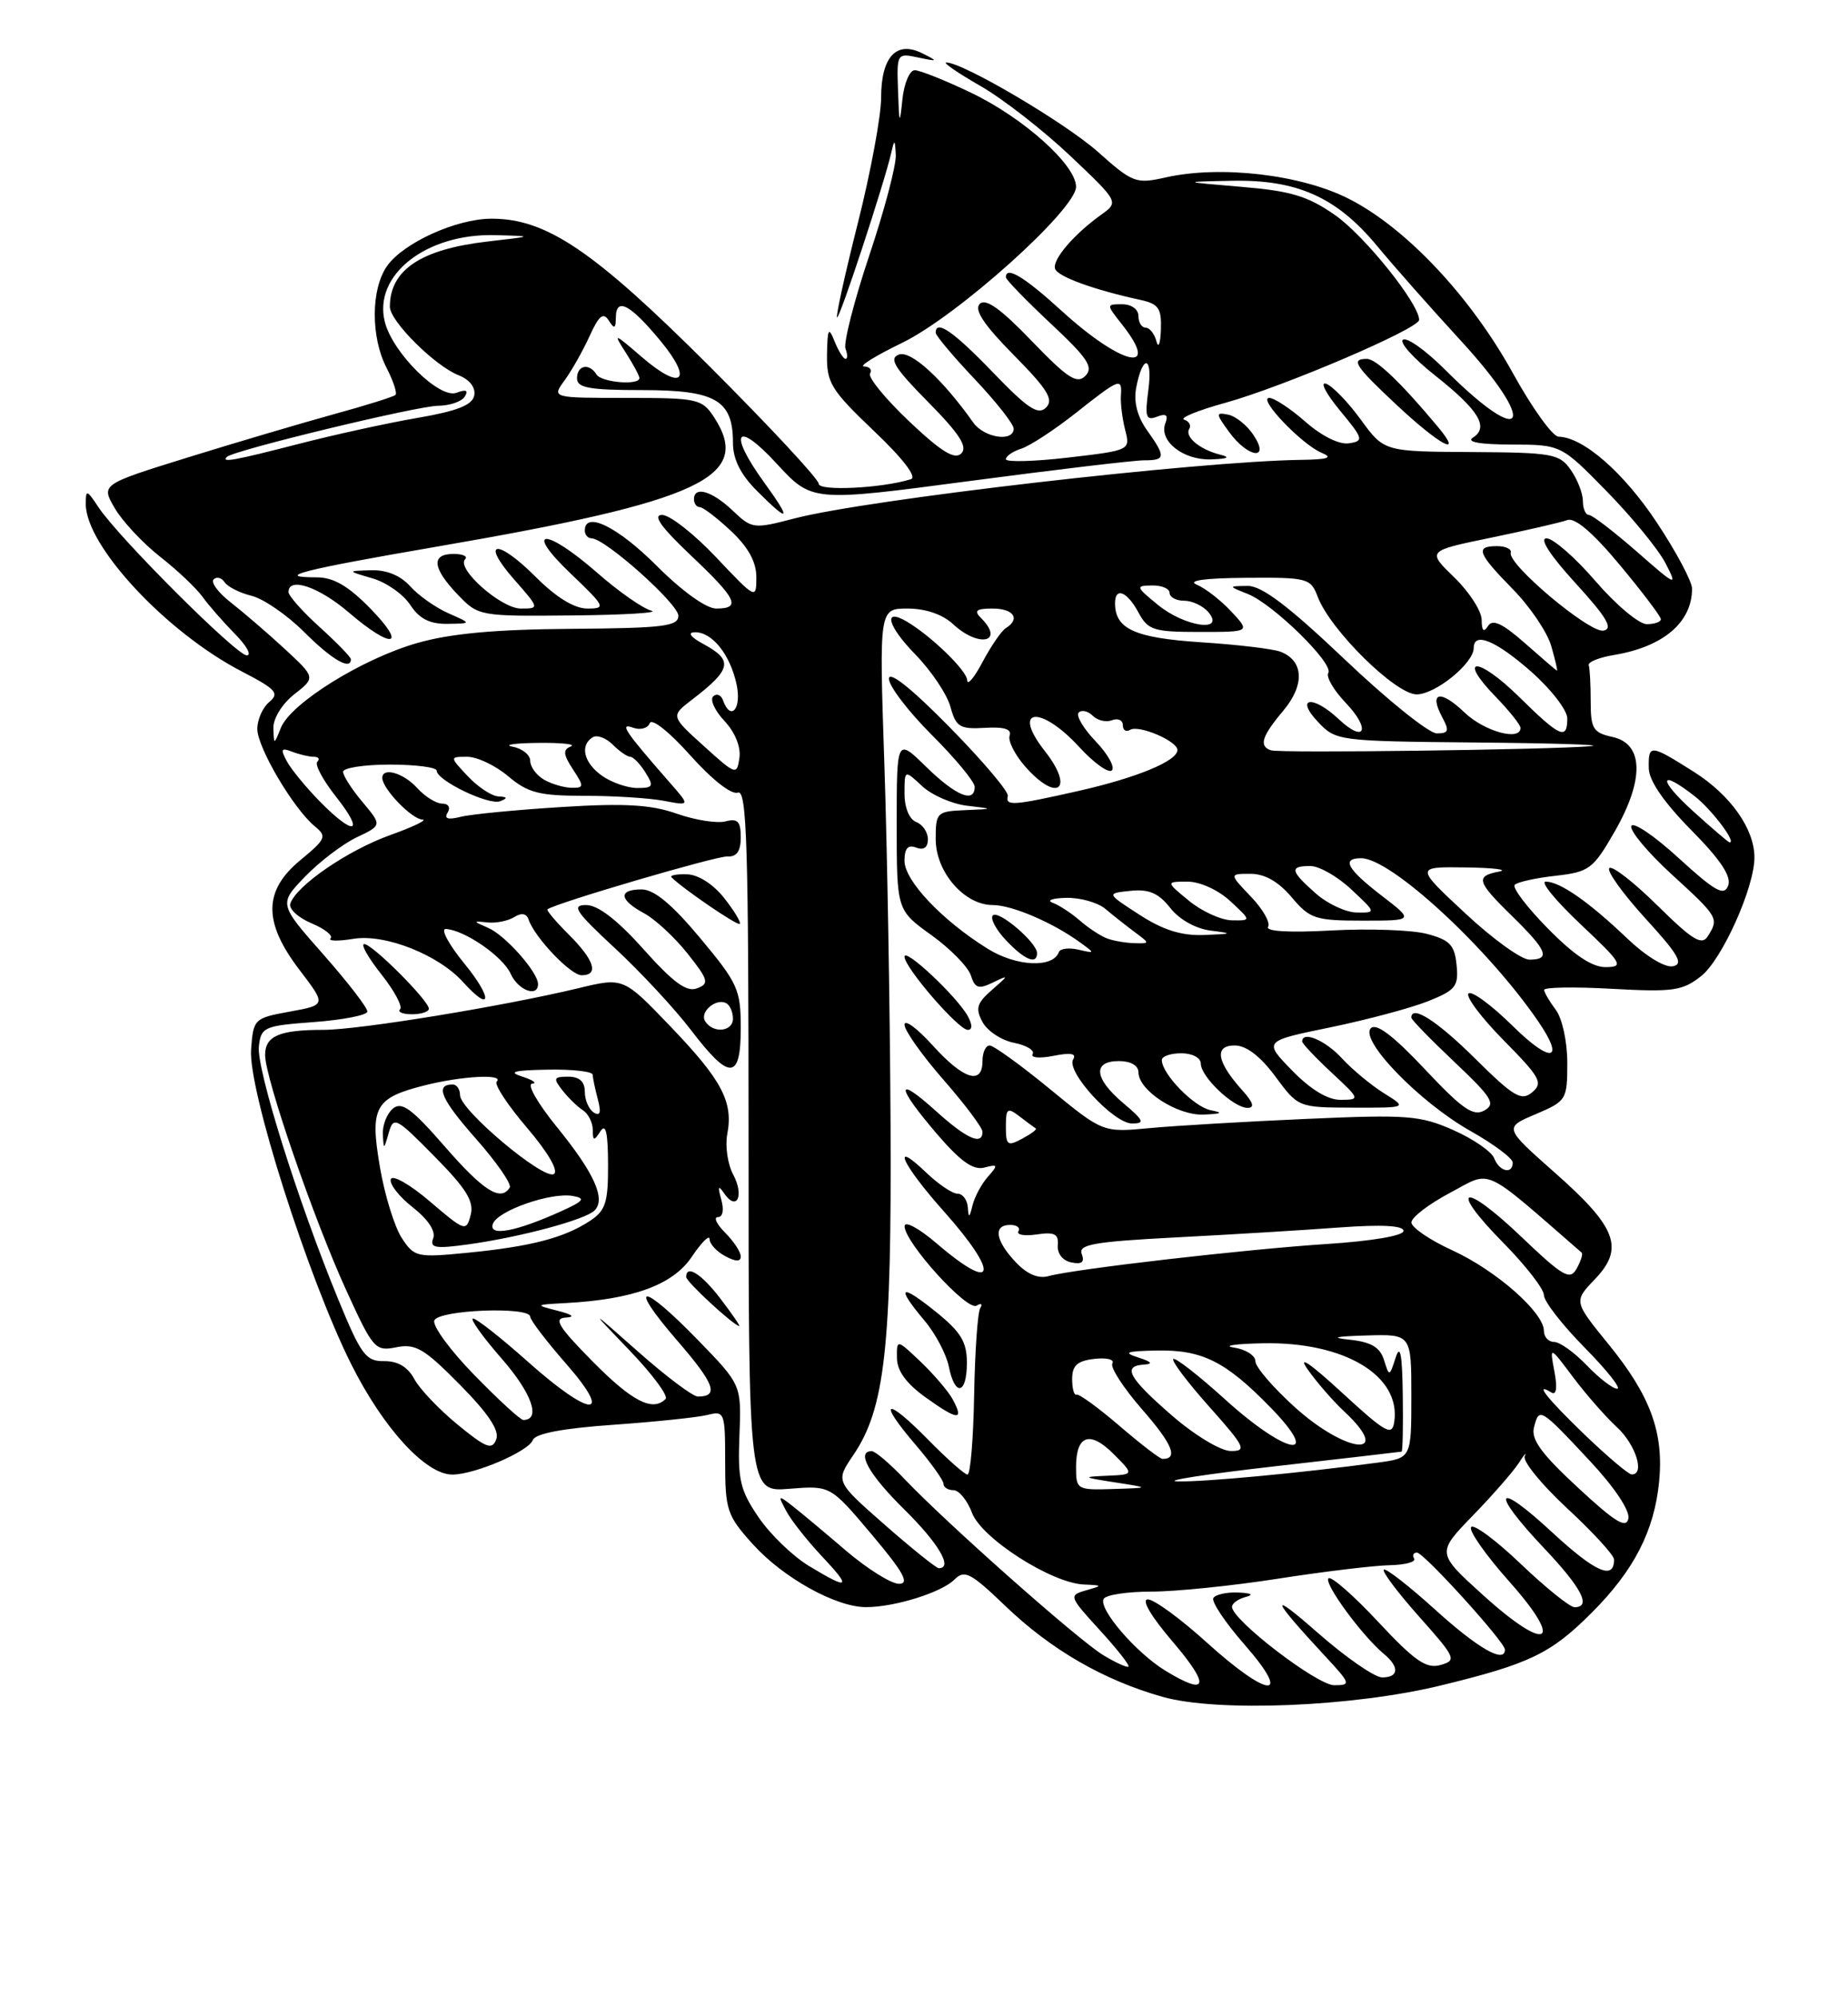 <?xml version="1.0" encoding="UTF-8" standalone="no"?>
<!DOCTYPE svg PUBLIC "-//W3C//DTD SVG 1.1//EN" "http://www.w3.org/Graphics/SVG/1.1/DTD/svg11.dtd" >
<svg xmlns="http://www.w3.org/2000/svg" xmlns:xlink="http://www.w3.org/1999/xlink" version="1.1" viewBox="0 0 237 256">
 <g >
 <path fill="currentColor"
d=" M 184.74 216.04 C 196.18 213.26 198.88 211.96 204.13 206.71 C 209.56 201.28 212.17 196.20 212.78 189.87 C 213.39 183.60 211.64 178.86 206.30 172.31 C 201.82 166.80 201.82 166.80 204.53 163.97 C 208.35 159.99 207.35 157.32 199.43 150.33 C 192.87 144.53 192.87 144.53 196.94 142.81 C 200.89 141.13 201.00 140.95 201.00 136.23 C 201.00 133.52 200.35 130.53 199.53 129.44 C 198.72 128.37 198.05 127.22 198.03 126.88 C 198.01 126.53 201.94 126.47 206.75 126.74 C 214.60 127.17 215.78 127.00 218.19 125.09 C 220.86 122.96 225.00 113.75 225.00 109.91 C 225.00 106.24 221.95 101.92 217.25 98.94 C 211.62 95.38 211.39 95.36 211.45 98.47 C 211.48 100.07 213.39 102.84 216.89 106.39 C 220.67 110.21 222.08 112.34 221.63 113.52 C 221.10 114.89 219.98 114.27 215.28 109.98 C 212.15 107.11 209.41 105.27 209.21 105.88 C 209.00 106.49 211.35 109.29 214.42 112.10 C 220.38 117.55 220.47 117.71 219.02 120.00 C 218.25 121.23 217.06 120.50 212.56 116.06 C 209.53 113.07 206.75 110.91 206.39 111.27 C 206.03 111.64 208.12 114.53 211.02 117.72 C 215.26 122.35 215.96 123.57 214.54 123.85 C 213.51 124.05 211.04 122.53 208.64 120.24 C 203.73 115.56 200.05 113.00 198.23 113.00 C 197.50 113.00 199.52 115.46 202.70 118.46 C 208.03 123.48 208.29 123.93 205.96 123.96 C 204.21 123.99 201.90 122.45 198.52 119.02 C 195.83 116.29 193.91 113.76 194.26 113.41 C 194.61 113.05 196.97 112.53 199.51 112.25 C 203.81 111.76 204.31 111.39 207.06 106.61 C 210.90 99.94 210.80 95.33 206.80 94.46 C 204.31 93.91 204.00 93.40 204.00 89.92 C 204.00 87.76 203.89 85.67 203.75 85.27 C 203.61 84.86 205.07 84.27 207.00 83.95 C 213.31 82.90 217.00 79.77 217.00 75.45 C 217.00 74.53 214.96 70.70 212.46 66.94 C 208.21 60.54 203.04 56.04 199.88 55.97 C 199.12 55.95 196.50 52.31 194.05 47.88 C 188.61 38.02 180.34 29.22 173.00 25.49 C 166.88 22.37 156.54 21.16 149.50 22.74 C 145.69 23.60 145.27 23.44 140.82 19.48 C 136.59 15.72 123.47 7.99 121.35 8.01 C 120.88 8.01 122.86 9.37 125.74 11.02 C 128.62 12.67 133.79 16.70 137.24 19.96 C 143.50 25.89 143.50 25.89 141.21 27.53 C 137.71 30.04 134.93 33.29 135.31 34.45 C 135.63 35.45 140.27 37.14 146.25 38.44 C 148.59 38.95 148.98 39.52 148.88 42.27 C 148.82 44.05 148.56 44.71 148.31 43.75 C 148.06 42.79 147.44 42.00 146.93 42.00 C 146.42 42.00 146.00 41.33 146.00 40.50 C 146.00 39.65 145.10 39.00 143.93 39.00 C 141.85 39.00 141.85 39.00 143.93 41.63 C 148.95 48.02 143.84 46.85 136.17 39.86 C 131.34 35.46 129.00 34.05 129.00 35.54 C 129.00 35.84 131.59 38.51 134.75 41.47 C 139.50 45.91 140.27 47.07 139.20 48.17 C 138.12 49.27 136.93 48.50 132.30 43.69 C 128.35 39.58 126.41 38.19 125.65 38.95 C 124.90 39.70 126.16 41.61 130.00 45.50 C 134.36 49.91 135.17 51.23 134.15 52.24 C 133.14 53.25 131.81 52.37 127.36 47.75 C 122.32 42.51 120.00 40.90 120.00 42.65 C 120.00 43.01 122.25 45.69 125.00 48.59 C 127.75 51.50 130.00 54.36 130.00 54.94 C 130.00 56.70 126.20 56.13 124.81 54.15 C 120.85 48.56 116.80 44.86 115.27 45.45 C 113.97 45.95 114.72 47.17 119.03 51.53 C 123.05 55.60 124.13 57.27 123.28 58.12 C 122.44 58.96 120.73 57.92 116.59 54.00 C 113.54 51.11 111.28 48.35 111.58 47.87 C 111.88 47.39 111.53 46.99 110.81 46.97 C 110.09 46.96 112.29 45.59 115.70 43.94 C 122.76 40.52 138.00 26.85 138.00 23.94 C 138.00 21.14 131.22 15.07 124.50 11.87 C 121.20 10.29 117.96 9.00 117.31 9.00 C 116.66 9.00 115.94 10.69 115.73 12.75 C 115.38 16.11 115.32 15.99 115.17 11.64 C 115.00 6.84 115.03 6.79 117.75 7.37 C 120.32 7.91 120.36 7.87 118.27 6.83 C 114.96 5.17 113.00 7.29 113.00 12.52 C 113.00 14.86 111.66 22.09 110.02 28.58 C 108.38 35.07 107.18 40.51 107.35 40.68 C 107.65 40.98 113.46 23.33 114.32 19.50 C 114.70 17.80 114.79 17.85 114.88 19.87 C 114.95 21.18 113.41 27.00 111.46 32.81 C 109.52 38.62 108.16 43.97 108.43 44.69 C 108.71 45.41 108.71 46.00 108.44 46.00 C 108.16 46.00 107.53 44.99 107.03 43.75 C 106.26 41.83 106.12 42.08 106.06 45.47 C 106.01 49.07 106.58 50.00 112.07 55.23 C 115.82 58.79 117.64 61.17 116.82 61.42 C 113.14 62.58 105.00 62.98 105.00 62.01 C 105.00 61.42 98.67 54.62 90.93 46.89 C 76.12 32.10 70.05 28.01 63.00 28.03 C 58.50 28.05 51.72 31.13 49.63 34.11 C 47.56 37.07 47.54 43.20 49.57 47.14 C 50.44 48.82 50.95 50.38 50.72 50.62 C 50.48 50.85 46.96 51.96 42.89 53.07 C 38.83 54.19 30.42 56.67 24.22 58.59 C 12.94 62.09 12.94 62.09 14.72 65.14 C 15.70 66.82 18.30 69.60 20.50 71.33 C 22.70 73.05 25.16 75.37 25.96 76.48 C 26.76 77.59 28.64 79.74 30.13 81.25 C 31.62 82.76 32.31 84.00 31.65 84.00 C 30.33 84.00 15.24 68.94 12.64 65.03 C 11.12 62.74 11.00 62.71 11.00 64.61 C 11.00 69.98 21.37 81.09 31.06 86.09 C 35.39 88.33 35.87 88.86 34.54 89.97 C 33.69 90.67 33.00 92.23 33.00 93.43 C 33.00 95.81 37.64 103.66 40.37 105.91 C 41.95 107.20 41.80 107.54 38.54 110.23 C 33.77 114.16 33.73 118.19 38.42 124.33 C 41.84 128.81 41.84 128.81 37.17 129.66 C 32.60 130.49 32.49 130.59 32.20 134.52 C 31.82 139.65 39.50 163.76 45.02 174.81 C 49.15 183.06 54.59 189.00 58.01 189.00 C 60.88 189.00 67.77 186.04 68.33 184.58 C 68.65 183.74 72.17 183.07 78.63 182.62 C 84.02 182.24 89.46 181.67 90.72 181.36 C 92.92 180.80 93.00 181.01 93.00 187.39 C 93.00 193.56 93.24 194.26 96.56 197.94 C 100.45 202.24 107.22 206.00 111.07 205.99 C 114.74 205.99 120.75 204.11 122.40 202.46 C 123.69 201.16 124.48 201.57 128.91 205.82 C 134.79 211.46 141.53 215.35 149.10 217.49 C 156.16 219.48 173.47 218.77 184.74 216.04 Z  M 149.46 214.14 C 145.67 211.83 140.79 206.14 141.55 204.92 C 141.86 204.41 144.62 204.00 147.68 204.00 C 150.74 204.00 158.03 203.26 163.87 202.35 C 169.72 201.44 176.15 200.66 178.17 200.62 C 180.19 200.58 181.62 200.20 181.36 199.77 C 181.10 199.35 181.26 199.00 181.72 199.00 C 182.60 199.00 193.00 210.46 193.00 211.43 C 193.00 213.26 189.57 211.30 184.13 206.38 C 180.71 203.28 177.71 200.95 177.47 201.19 C 177.23 201.44 179.27 204.14 182.00 207.21 C 186.71 212.50 186.85 212.81 184.73 213.41 C 182.91 213.92 181.43 212.89 176.74 207.87 C 173.57 204.47 170.70 201.97 170.37 202.30 C 169.74 202.92 174.70 209.68 177.46 211.97 C 179.50 213.66 179.41 215.00 177.25 215.00 C 176.29 214.99 172.57 212.42 169.00 209.28 C 162.63 203.69 162.97 204.77 169.92 212.25 C 173.23 215.81 173.29 216.00 171.11 216.00 C 168.91 216.00 158.00 207.64 158.00 205.95 C 158.00 205.51 158.79 204.94 159.75 204.69 C 160.85 204.40 160.50 204.19 158.81 204.12 C 157.33 204.05 155.89 204.37 155.61 204.82 C 155.33 205.28 157.14 207.98 159.63 210.82 C 165.84 217.92 162.71 217.71 154.74 210.50 C 151.39 207.47 148.01 205.00 147.21 205.00 C 146.33 205.00 147.62 207.19 150.46 210.50 C 155.25 216.12 154.89 217.45 149.46 214.14 Z  M 141.45 212.12 C 138.19 210.12 121.46 195.30 116.05 189.62 C 114.16 187.63 112.25 186.00 111.80 186.00 C 109.75 186.00 111.43 189.00 116.00 193.50 C 120.38 197.82 122.25 201.00 120.40 201.00 C 120.08 201.00 116.96 198.50 113.47 195.44 C 107.14 189.88 107.14 189.88 109.43 186.51 C 113.48 180.55 114.36 172.73 114.21 144.00 C 114.14 129.43 113.78 108.61 113.41 97.75 C 112.75 78.00 112.75 78.00 116.41 78.00 C 118.70 78.00 120.89 78.75 122.23 80.00 C 125.53 83.07 128.92 82.32 125.80 79.20 C 124.87 78.27 125.20 78.00 127.30 78.00 C 130.00 78.00 130.90 79.33 128.99 80.51 C 128.44 80.85 127.11 82.79 126.03 84.81 C 124.96 86.84 124.07 87.91 124.04 87.19 C 124.00 85.95 119.43 81.52 116.28 79.66 C 113.20 77.85 113.82 80.23 117.36 83.85 C 119.41 85.95 121.45 88.98 121.89 90.59 C 122.60 93.18 123.09 93.48 126.30 93.29 C 128.77 93.14 129.78 93.45 129.48 94.29 C 129.25 94.95 130.15 96.74 131.48 98.25 C 135.61 102.94 137.86 101.18 134.00 96.27 C 129.65 90.75 133.41 90.30 138.41 95.75 C 140.30 97.81 142.18 99.15 142.60 98.74 C 143.01 98.32 142.07 96.64 140.50 95.00 C 138.93 93.36 137.96 91.71 138.34 91.33 C 138.72 90.95 139.53 91.13 140.14 91.74 C 140.75 92.35 141.86 92.61 142.62 92.31 C 143.38 92.02 144.00 92.31 144.00 92.95 C 144.00 93.59 144.42 93.86 144.93 93.55 C 146.03 92.86 151.00 94.98 151.00 96.13 C 151.00 97.54 145.78 99.69 138.30 101.38 C 129.92 103.27 128.91 103.34 129.25 102.02 C 129.39 101.49 126.01 97.50 121.75 93.17 C 116.88 88.22 114.00 85.93 114.00 87.00 C 114.00 87.93 116.47 91.17 119.50 94.20 C 122.53 97.22 125.00 100.21 125.00 100.85 C 125.00 103.00 122.60 102.01 118.79 98.30 C 115.00 94.59 115.00 94.59 115.00 105.63 C 115.00 116.66 115.00 116.66 119.44 119.85 C 121.88 121.60 124.16 123.93 124.51 125.02 C 125.03 126.67 125.50 126.82 127.32 125.94 C 129.42 124.92 129.42 124.96 127.19 126.90 C 125.27 128.58 125.07 129.26 126.00 130.99 C 126.61 132.14 128.43 133.34 130.04 133.66 C 131.65 133.98 132.73 134.63 132.43 135.11 C 132.14 135.58 133.34 135.68 135.11 135.33 C 137.31 134.89 138.10 135.03 137.63 135.78 C 136.68 137.33 142.80 144.00 145.18 144.00 C 146.86 144.00 146.70 143.62 144.08 141.41 C 140.32 138.25 140.08 136.00 143.50 136.00 C 145.00 136.00 146.00 136.57 146.00 137.43 C 146.00 139.77 150.99 143.01 154.38 142.86 C 156.71 142.76 156.93 142.62 155.27 142.30 C 153.12 141.88 149.00 137.65 149.00 135.87 C 149.00 135.39 150.12 135.00 151.50 135.00 C 152.91 135.00 154.00 135.58 154.00 136.33 C 154.00 138.02 158.20 142.00 159.99 142.00 C 160.94 142.00 160.74 141.32 159.32 139.75 C 156.04 136.10 155.68 134.00 158.34 134.00 C 159.83 134.00 161.63 135.37 163.56 137.98 C 166.50 141.95 166.51 141.95 173.50 141.97 C 180.50 141.99 180.50 141.99 177.50 140.13 C 175.85 139.10 173.41 137.08 172.08 135.63 C 169.96 133.33 167.00 132.08 167.00 133.49 C 167.00 133.75 168.69 135.54 170.75 137.46 C 174.44 140.89 174.46 140.95 171.95 140.97 C 170.30 140.99 168.11 139.67 165.72 137.22 C 162.03 133.44 162.03 133.44 170.60 131.68 C 175.31 130.71 180.95 129.20 183.14 128.33 C 186.69 126.91 187.08 126.42 186.80 123.68 C 186.55 121.12 185.93 120.47 183.00 119.70 C 181.07 119.19 175.57 119.00 170.77 119.26 C 165.36 119.56 162.26 119.38 162.63 118.79 C 162.95 118.27 161.96 116.52 160.42 114.92 C 157.63 112.00 157.63 112.00 160.38 112.00 C 162.21 112.00 163.97 113.01 165.65 115.00 C 167.99 117.77 168.67 118.00 174.77 118.00 C 181.36 118.00 181.36 118.00 177.18 114.79 C 172.75 111.38 172.00 110.00 174.57 110.00 C 178.38 110.00 190.84 121.49 197.31 130.97 C 200.76 136.03 198.91 136.34 194.02 131.52 C 191.29 128.83 188.72 126.94 188.33 127.34 C 187.94 127.73 189.98 130.44 192.86 133.36 C 197.53 138.09 197.93 138.81 196.50 140.00 C 195.11 141.16 194.14 140.59 189.17 135.67 C 184.29 130.84 181.00 128.73 181.00 130.44 C 181.00 130.69 183.49 133.25 186.54 136.13 C 191.37 140.70 191.86 141.50 190.35 142.34 C 188.94 143.13 187.52 142.14 182.73 137.04 C 178.71 132.77 176.51 131.09 175.81 131.79 C 174.31 133.29 182.04 141.27 188.58 144.96 C 191.56 146.64 194.00 148.46 194.00 149.01 C 194.00 150.57 192.28 150.17 191.62 148.45 C 191.29 147.60 188.93 145.97 186.37 144.84 C 182.14 142.97 180.48 142.84 167.61 143.41 C 159.85 143.75 150.79 144.28 147.47 144.59 C 141.44 145.16 141.44 145.16 134.64 139.58 C 130.90 136.51 127.42 134.00 126.92 134.00 C 126.41 134.00 126.00 134.90 126.00 136.00 C 126.00 139.13 123.56 138.36 119.62 134.00 C 117.63 131.80 116.00 130.60 116.00 131.34 C 116.00 132.08 118.25 135.26 121.00 138.40 C 123.75 141.55 126.00 144.54 126.00 145.06 C 126.00 146.87 123.97 145.97 120.00 142.38 C 114.81 137.70 114.89 139.19 120.15 145.33 C 123.18 148.86 124.81 150.02 126.24 149.65 C 127.99 149.19 128.04 149.31 126.70 150.82 C 125.88 151.74 124.99 153.40 124.72 154.50 C 124.33 156.12 124.21 156.17 124.12 154.75 C 124.05 153.79 123.46 153.00 122.80 153.00 C 122.15 153.00 120.35 151.79 118.80 150.31 C 114.15 145.85 115.65 149.21 121.00 155.21 C 128.24 163.33 127.74 165.89 120.18 159.42 C 117.85 157.42 116.00 156.43 116.01 157.17 C 116.02 159.25 124.04 168.09 125.24 167.35 C 125.83 166.99 126.04 167.13 125.71 167.67 C 125.38 168.20 125.03 173.22 124.93 178.82 C 124.83 184.42 124.45 189.00 124.08 189.00 C 123.72 189.00 121.44 186.98 119.02 184.52 C 113.58 178.98 112.47 179.40 117.38 185.13 C 119.37 187.46 121.00 189.73 121.00 190.18 C 121.00 190.63 121.58 191.00 122.28 191.00 C 122.99 191.00 124.06 192.31 124.66 193.91 C 125.89 197.18 134.85 202.91 139.00 203.09 C 141.44 203.20 141.45 203.22 139.24 203.85 C 137.05 204.48 137.11 204.63 141.01 208.90 C 143.23 211.32 144.90 213.44 144.72 213.61 C 144.55 213.78 143.08 213.11 141.45 212.12 Z  M 122.17 179.34 C 121.62 178.33 119.78 176.18 118.09 174.56 C 115.00 171.63 115.00 171.63 115.03 174.06 C 115.04 175.72 116.25 177.36 118.78 179.16 C 122.86 182.08 123.68 182.12 122.17 179.34 Z  M 124.00 174.67 C 124.00 171.98 123.22 170.71 120.00 168.12 C 115.41 164.43 114.86 164.86 118.55 169.25 C 119.96 170.91 121.36 173.57 121.68 175.14 C 122.46 179.06 124.00 178.75 124.00 174.67 Z  M 124.12 130.25 C 122.76 127.76 116.00 121.41 116.00 122.62 C 116.00 124.01 122.92 132.00 124.11 132.00 C 124.72 132.00 124.72 131.36 124.12 130.25 Z  M 190.21 204.46 C 184.24 199.05 184.24 199.05 188.87 194.27 C 191.42 191.65 194.08 188.60 194.79 187.50 C 195.50 186.40 195.83 186.02 195.54 186.65 C 195.25 187.28 197.71 190.29 201.00 193.34 C 204.30 196.40 207.00 199.34 207.00 199.89 C 207.00 202.58 204.60 201.52 199.07 196.41 C 191.75 189.63 191.01 191.01 198.00 198.41 C 202.86 203.54 204.13 206.00 201.93 206.00 C 201.33 206.00 198.23 203.50 195.02 200.44 C 191.82 197.38 188.95 195.27 188.66 195.74 C 188.36 196.22 190.57 199.35 193.55 202.70 C 200.73 210.76 198.48 211.94 190.21 204.46 Z  M 103.74 200.71 C 101.67 199.46 98.76 196.65 97.28 194.47 C 94.92 191.01 94.60 189.66 94.83 184.00 C 95.09 177.50 95.09 177.50 89.50 171.75 C 82.21 164.25 80.35 164.32 86.88 171.86 C 91.65 177.37 92.25 179.00 89.50 179.00 C 88.86 179.00 85.45 176.44 81.92 173.32 C 75.50 167.64 75.50 167.64 80.78 173.13 C 83.68 176.15 85.74 178.93 85.36 179.31 C 83.69 180.98 81.07 179.63 76.00 174.50 C 71.63 170.07 70.95 168.98 72.53 168.88 C 73.80 168.81 73.44 168.49 71.50 168.00 C 68.57 167.25 68.59 167.23 72.50 167.02 C 81.18 166.56 86.29 164.69 88.71 161.10 C 89.97 159.23 91.00 158.20 91.00 158.82 C 91.00 159.43 91.90 160.41 93.00 161.00 C 94.36 161.73 95.00 161.74 95.00 161.04 C 95.00 160.47 94.10 159.10 93.00 158.00 C 91.90 156.90 91.48 156.00 92.07 156.00 C 92.70 156.00 92.87 155.07 92.50 153.75 C 92.02 152.04 92.11 151.85 92.88 152.97 C 94.49 155.31 95.47 153.25 94.04 150.57 C 93.32 149.24 92.98 146.90 93.27 145.37 C 94.06 141.23 92.59 138.44 85.96 131.54 C 79.95 125.27 79.95 125.27 74.22 126.65 C 64.58 128.97 46.04 132.00 41.48 132.00 C 35.81 132.00 34.00 132.78 34.00 135.23 C 34.00 138.19 40.24 156.28 44.40 165.37 C 47.85 172.92 48.12 173.23 50.84 172.68 C 53.29 172.19 54.42 172.86 58.98 177.48 C 62.64 181.19 64.08 183.35 63.64 184.49 C 63.11 185.89 62.35 185.60 58.69 182.60 C 56.32 180.66 53.81 178.02 53.13 176.75 C 52.31 175.21 51.01 174.44 49.27 174.46 C 46.92 174.50 46.30 173.66 43.36 166.50 C 38.18 153.91 32.87 136.96 33.20 134.11 C 33.48 131.64 33.87 131.47 40.27 131.00 C 43.99 130.72 47.07 130.12 47.11 129.66 C 47.16 129.20 44.62 125.91 41.47 122.34 C 35.75 115.86 35.75 115.86 39.12 112.36 C 40.98 110.44 43.96 108.17 45.75 107.32 C 48.99 105.78 48.99 105.78 46.50 102.81 C 45.12 101.18 44.00 99.43 44.00 98.92 C 44.00 98.42 46.70 98.00 50.00 98.00 C 53.30 98.00 56.00 98.35 56.00 98.77 C 56.00 100.04 62.72 103.27 64.16 102.69 C 65.14 102.30 65.08 102.14 63.92 102.08 C 63.06 102.04 61.29 100.87 60.00 99.50 C 57.65 97.00 57.65 97.00 59.93 97.00 C 61.19 97.00 63.55 98.12 65.18 99.50 C 67.71 101.63 69.16 102.00 74.95 102.00 C 78.69 102.00 83.27 102.29 85.12 102.64 C 88.50 103.28 88.50 103.28 85.97 100.39 C 80.09 93.67 79.38 92.62 81.19 93.27 C 82.11 93.61 83.08 93.35 83.33 92.69 C 83.59 92.02 85.84 93.81 88.52 96.81 C 91.32 99.94 93.82 101.90 94.63 101.59 C 95.78 101.15 96.00 108.36 96.00 146.16 C 96.00 191.25 96.00 191.25 101.25 190.82 C 106.50 190.40 106.50 190.40 111.81 196.70 C 115.88 201.53 116.69 203.00 115.29 203.00 C 114.29 203.00 111.22 201.08 108.48 198.74 C 105.74 196.39 102.64 193.81 101.59 192.99 C 99.79 191.59 99.74 191.63 100.83 193.67 C 101.47 194.87 103.51 197.45 105.36 199.42 C 109.28 203.58 108.94 203.86 103.74 200.71 Z  M 92.43 166.50 C 89.98 163.28 88.00 162.02 88.00 163.68 C 88.00 164.28 94.04 169.86 94.80 169.96 C 94.97 169.98 93.90 168.43 92.43 166.50 Z  M 95.00 131.73 C 95.00 126.84 94.62 126.01 89.79 120.23 C 86.19 115.91 83.88 114.00 82.29 114.00 C 79.26 114.00 79.39 115.33 82.59 117.05 C 84.01 117.81 86.52 120.13 88.17 122.21 C 90.87 125.62 90.99 126.07 89.39 126.68 C 88.06 127.19 86.35 125.94 82.54 121.68 C 79.17 117.91 76.69 116.00 75.17 116.00 C 73.24 116.00 73.80 116.84 78.86 121.53 C 82.14 124.57 86.53 129.29 88.62 132.03 C 93.58 138.54 95.00 138.47 95.00 131.73 Z  M 55.00 129.29 C 55.00 128.26 47.75 121.00 46.71 121.00 C 46.23 121.00 47.21 122.74 48.89 124.86 C 50.57 126.98 51.66 129.01 51.31 129.36 C 50.95 129.71 51.64 130.00 52.83 130.00 C 54.02 130.00 55.00 129.68 55.00 129.29 Z  M 59.55 123.50 C 57.53 121.03 56.46 119.03 57.18 119.07 C 59.59 119.21 64.49 122.59 65.49 124.81 C 66.44 126.93 69.00 127.89 69.00 126.13 C 69.00 124.61 64.79 119.86 62.61 118.93 C 60.63 118.07 60.62 118.03 62.50 118.23 C 63.60 118.35 65.15 118.04 65.94 117.55 C 66.88 116.96 67.52 117.07 67.79 117.86 C 68.55 120.14 73.18 125.00 74.59 125.00 C 76.84 125.00 76.24 123.08 72.96 119.80 C 71.28 118.13 70.04 116.66 70.21 116.55 C 71.35 115.72 91.86 109.71 93.25 109.78 C 94.48 109.85 95.00 109.12 95.00 107.32 C 95.00 105.28 94.61 104.87 93.04 105.28 C 91.96 105.56 89.15 105.12 86.79 104.29 C 83.48 103.13 80.11 102.93 72.00 103.44 C 66.22 103.80 60.42 104.36 59.10 104.69 C 57.44 105.11 56.92 104.94 57.41 104.15 C 57.81 103.49 57.51 103.00 56.71 103.00 C 55.94 103.00 54.50 102.10 53.50 101.00 C 51.73 99.04 48.97 98.27 49.03 99.75 C 49.10 101.16 52.82 105.00 54.16 105.04 C 54.90 105.06 53.04 105.96 50.03 107.04 C 44.59 108.99 37.99 113.52 37.23 115.82 C 37.01 116.48 38.22 117.61 39.93 118.33 C 41.64 119.05 42.75 119.92 42.39 120.27 C 42.04 120.63 43.37 120.65 45.34 120.33 C 49.40 119.67 56.23 122.37 59.40 125.89 C 63.08 129.96 63.20 127.95 59.55 123.50 Z  M 92.87 115.10 C 91.45 113.31 89.53 112.09 88.08 112.06 C 86.75 112.02 85.87 112.20 86.12 112.45 C 87.60 113.93 94.56 118.68 94.87 118.42 C 95.07 118.24 94.17 116.75 92.87 115.10 Z  M 202.35 190.66 C 197.68 186.34 196.32 184.48 196.73 182.94 C 197.40 180.36 197.49 180.41 203.84 187.19 C 207.00 190.56 209.03 193.58 208.84 194.62 C 208.57 195.98 207.16 195.12 202.35 190.66 Z  M 138.00 188.06 C 138.00 183.93 139.77 183.31 142.83 186.38 C 145.45 189.00 145.45 189.00 141.98 189.15 C 138.74 189.29 138.81 189.35 143.00 190.00 C 147.50 190.70 147.50 190.70 142.75 190.85 C 138.13 191.00 138.00 190.92 138.00 188.06 Z  M 163.50 187.94 C 172.30 186.94 179.61 186.09 179.75 186.06 C 179.89 186.03 179.96 182.74 179.90 178.75 C 179.83 173.55 179.57 172.21 178.99 174.00 C 178.19 176.48 178.17 176.48 177.49 174.30 C 176.98 172.69 175.84 172.01 173.15 171.72 C 170.56 171.45 171.18 171.29 175.25 171.17 C 181.00 171.00 181.00 171.00 181.00 178.94 C 181.00 186.88 181.00 186.88 176.75 187.46 C 167.08 188.77 154.27 189.98 151.00 189.87 C 149.07 189.81 154.70 188.94 163.50 187.94 Z  M 203.25 183.91 C 198.36 179.20 196.67 177.06 198.98 178.49 C 199.60 178.87 199.74 177.86 199.35 175.80 C 198.73 172.50 198.73 172.50 201.73 176.50 C 203.38 178.70 205.91 181.59 207.36 182.92 C 209.79 185.16 211.00 189.03 209.25 188.98 C 208.84 188.97 206.14 186.68 203.25 183.91 Z  M 143.55 182.74 C 140.83 180.41 138.35 178.61 138.05 178.75 C 137.75 178.89 137.50 177.99 137.50 176.75 C 137.50 175.02 138.16 174.42 140.36 174.17 C 141.93 173.99 142.96 174.25 142.66 174.75 C 142.35 175.24 144.09 177.92 146.51 180.69 C 150.37 185.10 151.15 187.02 149.08 186.99 C 148.76 186.99 146.27 185.08 143.55 182.74 Z  M 150.25 181.39 C 144.70 176.56 143.89 175.06 146.75 174.90 C 147.92 174.83 147.67 174.53 146.00 174.00 C 143.97 173.35 144.40 173.18 148.30 173.10 C 154.17 172.98 157.18 174.48 162.96 180.42 C 169.70 187.35 165.01 186.51 157.13 179.38 C 153.71 176.28 150.71 173.95 150.47 174.19 C 150.23 174.44 152.31 177.19 155.10 180.32 C 159.69 185.47 159.94 186.00 157.83 185.98 C 156.52 185.96 153.20 183.95 150.25 181.39 Z  M 166.11 180.41 C 163.30 177.88 161.00 175.21 161.00 174.47 C 161.00 173.74 159.76 172.95 158.25 172.72 C 156.74 172.49 158.43 172.24 162.00 172.17 C 172.41 171.97 179.68 176.32 178.81 182.24 C 178.54 184.12 177.74 183.68 172.04 178.44 C 168.01 174.73 166.38 173.63 167.69 175.50 C 168.85 177.15 170.97 179.59 172.40 180.92 C 178.79 186.89 172.76 186.39 166.11 180.41 Z  M 60.84 176.25 C 57.75 173.09 55.44 169.94 55.70 169.25 C 56.21 167.88 68.00 167.42 68.00 168.77 C 68.00 169.19 70.06 171.89 72.58 174.77 C 78.82 181.90 75.77 181.74 67.66 174.50 C 64.27 171.48 61.13 169.01 60.67 169.00 C 60.22 169.00 61.87 171.31 64.34 174.14 C 68.21 178.56 69.42 182.00 67.11 182.00 C 66.74 182.00 63.92 179.41 60.84 176.25 Z  M 203.50 175.00 C 201.92 173.35 200.04 172.00 199.31 172.00 C 198.59 172.00 198.00 171.36 198.00 170.58 C 198.00 168.22 191.85 162.82 186.26 160.26 C 183.37 158.94 181.00 157.32 181.01 156.68 C 181.01 156.03 183.25 154.32 185.99 152.87 C 191.40 150.00 189.91 149.32 202.84 160.55 C 203.03 160.72 202.74 161.64 202.20 162.60 C 201.34 164.14 200.49 163.65 195.10 158.52 C 187.59 151.35 185.62 152.02 192.81 159.31 C 195.66 162.20 198.00 165.21 198.00 166.00 C 198.00 166.79 200.35 169.81 203.22 172.72 C 206.08 175.62 207.97 178.00 207.40 178.00 C 206.84 178.00 205.08 176.65 203.50 175.00 Z  M 130.23 161.74 C 127.63 158.97 127.35 157.00 129.56 157.00 C 130.42 157.00 130.89 157.37 130.61 157.82 C 130.33 158.27 131.39 158.45 132.96 158.22 C 135.24 157.88 135.78 158.16 135.66 159.61 C 135.57 160.67 136.29 161.59 137.40 161.81 C 138.74 162.09 139.13 161.77 138.73 160.73 C 138.26 159.51 140.27 159.15 150.83 158.60 C 157.80 158.24 167.21 157.67 171.75 157.33 C 177.20 156.93 180.00 157.08 180.00 157.77 C 180.00 158.38 175.96 159.07 170.25 159.44 C 159.74 160.12 137.78 162.65 134.48 163.56 C 133.14 163.93 131.71 163.32 130.23 161.74 Z  M 51.52 158.67 C 50.60 157.26 49.34 153.19 48.73 149.63 C 47.41 141.90 48.04 140.73 54.47 139.11 C 59.27 137.90 64.71 137.62 63.70 138.63 C 63.35 138.98 65.10 141.64 67.58 144.54 C 70.29 147.72 71.67 150.09 71.03 150.48 C 69.73 151.29 59.00 142.28 59.00 140.38 C 59.00 139.62 58.58 139.00 58.06 139.00 C 55.74 139.00 56.55 140.88 61.04 145.96 C 63.69 148.96 65.64 151.77 65.37 152.21 C 64.23 154.06 61.99 152.64 57.05 146.96 C 52.82 142.10 51.52 141.15 50.40 142.08 C 49.63 142.72 49.04 144.20 49.10 145.37 C 49.20 147.41 49.23 147.40 49.85 145.21 C 50.47 143.04 50.77 143.20 55.72 148.22 C 59.81 152.36 60.82 153.99 60.36 155.73 C 59.80 157.89 59.62 157.83 55.14 154.00 C 52.59 151.82 50.33 150.53 50.12 151.14 C 49.92 151.75 51.18 153.38 52.94 154.75 C 54.89 156.28 55.90 157.81 55.56 158.71 C 55.08 159.95 55.82 160.08 60.02 159.50 C 66.69 158.58 75.06 156.34 76.25 155.15 C 77.72 153.68 76.22 150.35 71.40 144.43 C 68.97 141.44 67.54 138.96 68.24 138.90 C 68.93 138.85 68.38 138.44 67.00 138.00 C 65.09 137.39 65.86 137.18 70.25 137.10 C 73.41 137.04 76.01 137.34 76.01 137.75 C 76.02 138.16 76.32 139.58 76.67 140.91 C 77.12 142.59 76.97 143.10 76.16 142.60 C 75.52 142.20 75.00 141.01 75.00 139.94 C 75.00 138.63 74.31 138.00 72.88 138.00 C 71.00 138.00 70.91 138.20 72.13 139.75 C 72.88 140.71 74.06 141.86 74.75 142.30 C 75.44 142.74 76.01 143.86 76.02 144.80 C 76.03 146.26 76.17 146.29 77.00 145.00 C 77.69 143.93 77.97 145.16 77.98 149.23 C 78.00 154.16 77.67 155.17 75.62 156.51 C 72.34 158.66 68.08 159.77 60.05 160.56 C 53.46 161.21 53.14 161.14 51.52 158.67 Z  M 63.20 156.89 C 63.75 155.20 70.64 152.78 73.46 153.29 C 75.15 153.59 74.88 153.93 71.94 155.26 C 66.16 157.87 62.66 158.52 63.20 156.89 Z  M 129.00 144.41 C 129.00 142.04 129.19 141.90 130.75 143.09 C 131.71 143.83 132.65 144.52 132.84 144.64 C 133.02 144.75 132.23 145.34 131.09 145.95 C 129.21 146.96 129.00 146.80 129.00 144.41 Z  M 126.66 121.60 C 120.82 117.97 116.00 112.88 116.00 110.34 C 116.00 108.73 116.44 108.23 117.50 108.64 C 118.46 109.01 119.00 108.62 119.00 107.58 C 119.00 106.67 118.33 105.68 117.50 105.36 C 116.62 105.02 116.00 103.52 116.00 101.72 C 116.00 98.65 116.00 98.65 118.25 100.75 C 119.49 101.91 122.08 103.04 124.00 103.27 C 127.50 103.68 127.50 103.68 123.75 103.84 C 120.15 103.99 120.00 104.14 120.00 107.55 C 120.00 111.76 123.66 116.00 127.30 116.00 C 129.77 116.00 134.99 118.23 138.50 120.78 C 140.47 122.20 140.46 122.22 138.30 121.72 C 137.09 121.44 135.96 121.58 135.80 122.03 C 135.04 124.11 130.34 123.89 126.66 121.60 Z  M 133.00 122.17 C 133.00 120.82 128.06 116.60 127.33 117.33 C 126.96 117.70 127.71 119.13 129.00 120.50 C 131.37 123.02 133.00 123.70 133.00 122.17 Z  M 187.89 117.04 C 181.50 111.09 181.50 111.09 188.00 111.18 C 191.57 111.23 193.49 111.47 192.25 111.71 C 189.17 112.30 189.38 112.99 194.00 117.50 C 198.44 121.84 198.89 123.00 196.14 123.00 C 195.11 123.00 191.40 120.32 187.89 117.04 Z  M 142.00 120.29 C 141.18 119.99 139.60 118.96 138.50 118.00 C 137.40 117.04 135.82 116.01 135.00 115.71 C 134.18 115.40 134.96 115.12 136.74 115.08 C 138.52 115.04 140.77 115.67 141.74 116.48 C 142.71 117.30 144.40 118.63 145.50 119.45 C 147.50 120.94 147.50 120.94 145.50 120.89 C 144.40 120.86 142.82 120.60 142.00 120.29 Z  M 146.14 117.25 C 141.88 114.50 141.88 114.50 144.99 114.18 C 147.35 113.94 148.58 114.47 150.08 116.37 C 151.24 117.86 153.36 119.04 155.27 119.28 C 158.18 119.64 158.10 119.70 154.45 119.84 C 151.54 119.95 149.20 119.23 146.14 117.25 Z  M 152.50 115.47 C 149.50 113.01 149.50 113.01 152.29 113.00 C 153.89 113.00 156.24 114.07 157.78 115.50 C 160.48 118.00 160.48 118.00 157.99 117.96 C 156.62 117.94 154.15 116.82 152.50 115.47 Z  M 168.75 114.52 C 165.46 111.62 165.34 111.00 168.05 111.00 C 169.18 111.00 171.55 112.35 173.30 114.00 C 176.50 116.99 176.50 116.99 174.00 116.96 C 172.62 116.95 170.26 115.85 168.75 114.52 Z  M 217.12 103.96 C 212.57 99.84 212.75 98.45 217.37 102.08 C 219.56 103.80 222.79 108.10 221.79 107.96 C 221.63 107.94 219.53 106.14 217.12 103.96 Z  M 41.04 102.75 C 39.28 100.96 37.37 98.64 36.80 97.60 C 35.94 96.01 36.05 95.80 37.47 96.35 C 38.40 96.71 39.65 97.00 40.25 97.00 C 40.85 97.00 41.05 97.29 40.69 97.64 C 40.34 97.99 41.43 100.02 43.11 102.14 C 46.83 106.84 45.46 107.24 41.04 102.75 Z  M 69.75 99.92 C 68.79 99.36 68.00 98.28 68.00 97.52 C 68.00 96.76 66.99 95.94 65.75 95.71 C 64.51 95.47 65.97 95.25 69.00 95.22 C 72.03 95.18 73.92 95.39 73.20 95.68 C 72.17 96.09 72.23 96.70 73.47 98.60 C 74.93 100.82 74.92 101.00 73.27 100.97 C 72.30 100.95 70.71 100.48 69.75 99.92 Z  M 77.22 99.44 C 74.88 97.80 74.32 95.54 76.01 94.50 C 76.56 94.15 77.72 94.58 78.58 95.44 C 79.44 96.30 80.45 97.00 80.83 97.00 C 81.21 97.00 82.08 97.90 82.77 99.00 C 83.88 100.78 83.77 101.00 81.73 101.00 C 80.47 101.00 78.44 100.30 77.22 99.44 Z  M 90.26 95.62 C 86.01 91.78 86.01 91.78 88.76 89.67 C 93.82 85.79 94.07 84.64 90.25 82.57 C 88.56 81.66 88.12 81.06 89.10 81.04 C 91.32 80.98 93.65 83.90 94.47 87.75 C 95.13 90.87 93.70 92.50 92.72 89.75 C 92.47 89.06 91.91 88.84 91.47 89.25 C 91.02 89.67 91.67 91.09 92.91 92.41 C 94.26 93.84 95.03 95.74 94.83 97.13 C 94.51 99.39 94.37 99.34 90.26 95.62 Z  M 163.00 96.17 C 161.42 95.64 161.81 94.38 164.57 91.10 C 167.36 87.79 167.21 84.68 164.21 83.53 C 163.27 83.17 158.68 82.62 154.00 82.32 C 145.52 81.76 143.00 80.62 143.00 77.31 C 143.00 75.19 144.56 75.81 146.00 78.50 C 147.22 80.77 147.93 81.00 153.84 81.00 C 160.35 81.00 160.35 81.00 157.92 78.39 C 156.59 76.96 154.60 75.41 153.50 74.95 C 152.20 74.42 154.41 74.10 159.77 74.06 C 167.73 74.00 168.09 74.10 169.01 76.53 C 170.63 80.77 178.98 89.00 181.68 89.00 C 184.10 89.00 189.00 85.01 189.00 83.05 C 189.00 80.93 191.84 82.10 196.36 86.08 C 198.91 88.33 201.00 91.03 201.00 92.08 C 201.00 94.91 200.07 94.49 194.81 89.31 C 189.52 84.11 186.77 84.11 191.82 89.31 C 193.57 91.12 195.00 92.91 195.00 93.30 C 195.00 95.03 190.35 93.75 187.82 91.32 C 184.73 88.36 183.22 88.67 184.95 91.91 C 185.90 93.67 185.79 94.00 184.26 94.00 C 183.26 94.00 177.95 89.74 172.47 84.53 C 165.25 77.68 161.81 75.07 160.00 75.10 C 157.50 75.13 157.50 75.13 160.00 76.12 C 163.26 77.40 171.08 85.06 170.35 86.25 C 170.04 86.75 171.04 88.47 172.57 90.07 C 175.84 93.49 175.06 95.35 171.68 92.17 C 168.38 89.07 166.04 89.35 169.00 92.50 C 171.32 94.97 171.54 95.00 189.42 95.17 C 199.37 95.26 205.93 95.47 204.00 95.64 C 198.67 96.10 164.13 96.55 163.00 96.17 Z  M 35.06 93.32 C 35.03 92.09 36.18 90.21 37.74 88.99 C 40.48 86.84 40.48 86.84 36.49 83.15 C 34.30 81.13 31.19 78.46 29.60 77.22 C 28.00 75.98 27.01 74.65 27.40 74.26 C 27.79 73.88 28.42 74.04 28.80 74.62 C 29.19 75.21 30.75 76.00 32.28 76.37 C 33.80 76.75 36.84 78.84 39.03 81.03 C 42.55 84.55 45.00 85.97 45.00 84.50 C 45.00 84.22 43.20 82.37 41.00 80.38 C 38.80 78.39 37.00 76.37 37.00 75.88 C 37.00 73.90 40.89 75.21 44.73 78.50 C 50.32 83.29 52.31 82.93 47.50 78.00 C 44.68 75.11 42.77 74.00 40.63 74.00 C 34.96 74.00 38.72 73.04 56.05 70.06 C 89.97 64.23 96.59 61.13 91.55 53.44 C 90.04 51.13 89.43 51.00 80.35 51.00 C 70.76 51.00 70.76 51.00 72.41 48.75 C 73.31 47.51 74.76 44.96 75.61 43.08 C 76.81 40.44 77.38 39.98 78.07 41.08 C 78.79 42.22 78.97 42.14 78.98 40.67 C 79.01 38.04 80.84 39.01 84.72 43.71 C 88.96 48.85 87.43 50.17 82.32 45.77 C 78.69 42.64 78.60 42.62 80.26 45.21 C 81.22 46.71 82.00 48.17 82.00 48.46 C 82.00 49.43 77.13 49.02 76.50 48.00 C 75.57 46.49 74.00 46.80 74.00 48.50 C 74.00 49.71 75.59 50.00 82.35 50.00 C 91.79 50.00 94.00 51.28 94.00 56.75 C 94.00 58.87 94.97 60.81 97.08 62.92 C 101.28 67.13 101.58 66.78 98.01 61.85 C 93.32 55.38 94.39 53.75 99.60 59.42 C 104.13 64.33 104.13 64.33 124.31 61.66 C 135.42 60.19 145.51 58.99 146.75 59.00 C 149.49 59.00 149.53 58.55 147.09 55.13 C 145.86 53.40 145.37 51.50 145.71 49.71 C 146.55 45.33 147.86 45.59 147.27 50.02 C 146.81 53.46 146.97 53.95 148.38 53.41 C 149.55 52.96 149.86 53.20 149.45 54.26 C 148.59 56.52 151.76 59.01 155.32 58.88 C 157.45 58.81 157.84 58.61 156.50 58.28 C 153.88 57.63 151.89 55.98 152.52 54.97 C 152.79 54.53 152.50 54.00 151.87 53.79 C 151.23 53.58 153.59 52.61 157.11 51.64 C 164.59 49.57 182.00 42.13 182.00 41.00 C 182.00 38.93 175.02 30.23 171.23 27.58 C 167.73 25.13 165.58 24.48 159.23 23.95 C 151.50 23.30 151.50 23.30 158.00 23.17 C 166.36 23.01 171.41 25.27 176.57 31.48 C 178.73 34.09 183.54 39.53 187.25 43.56 C 197.37 54.55 195.73 57.78 185.31 47.37 C 182.88 44.94 180.46 43.21 179.94 43.54 C 179.41 43.86 181.26 45.93 184.05 48.13 C 189.66 52.57 190.99 54.76 188.90 56.09 C 188.00 56.65 189.78 56.97 193.85 56.98 C 200.21 57.00 200.21 57.00 206.08 63.00 C 209.31 66.30 212.69 70.43 213.59 72.18 C 215.18 75.24 215.03 75.19 209.89 70.68 C 206.94 68.11 204.19 66.00 203.77 66.00 C 203.35 66.00 203.00 65.20 203.00 64.22 C 203.00 63.24 202.30 61.44 201.44 60.22 C 200.00 58.16 199.09 58.00 188.69 57.94 C 177.50 57.88 177.50 57.88 174.50 53.76 C 172.85 51.50 170.85 49.44 170.05 49.18 C 169.26 48.92 170.06 50.46 171.83 52.60 C 174.86 56.26 174.93 56.52 173.00 56.82 C 171.77 57.02 169.50 55.89 167.43 54.07 C 165.51 52.38 163.41 51.00 162.78 51.00 C 161.24 51.00 166.95 56.98 169.50 58.04 C 170.99 58.66 170.34 58.89 166.94 58.94 C 153.56 59.12 111.24 64.01 101.93 66.44 C 96.63 67.82 96.44 67.80 93.95 65.43 C 91.30 62.92 89.00 62.25 89.00 64.00 C 89.00 64.55 89.34 65.00 89.75 65.00 C 90.16 65.01 91.96 66.38 93.75 68.06 C 95.96 70.13 97.00 72.02 97.00 73.99 C 97.00 76.85 96.94 76.82 91.85 71.44 C 89.03 68.45 85.90 66.00 84.91 66.00 C 83.66 66.00 84.76 67.55 88.56 71.15 C 94.51 76.77 95.10 78.00 91.85 78.00 C 90.57 78.00 87.45 75.76 84.20 72.50 C 79.19 67.50 75.00 65.45 75.00 68.00 C 75.00 68.55 75.39 69.00 75.87 69.00 C 77.59 69.00 87.00 77.39 87.00 78.93 C 86.99 80.28 85.04 80.51 73.25 80.60 C 63.49 80.67 57.76 81.20 53.50 82.42 C 46.46 84.43 37.28 90.14 36.02 93.29 C 35.13 95.50 35.13 95.50 35.06 93.32 Z  M 57.50 78.60 C 55.85 77.87 53.64 76.31 52.60 75.14 C 51.37 73.77 49.58 73.03 47.60 73.09 C 44.50 73.18 44.50 73.18 47.74 74.12 C 49.53 74.63 51.72 76.17 52.61 77.53 C 53.78 79.31 55.11 79.99 57.37 79.96 C 60.50 79.92 60.50 79.92 57.50 78.60 Z  M 83.53 78.27 C 82.44 77.99 79.30 75.80 76.55 73.38 C 69.89 67.56 67.07 67.68 73.19 73.52 C 77.64 77.77 77.75 78.00 75.32 78.00 C 73.67 78.00 71.34 76.58 68.73 73.97 C 63.74 68.97 61.51 69.24 65.96 74.30 C 69.19 77.98 69.20 78.00 66.79 78.00 C 64.26 78.00 58.47 72.87 59.65 71.68 C 60.03 71.31 59.36 71.00 58.17 71.00 C 55.26 71.00 55.44 72.80 58.69 76.20 C 61.35 78.98 61.46 79.00 73.44 78.88 C 80.07 78.82 84.61 78.54 83.53 78.27 Z  M 160.75 55.75 C 159.93 54.51 158.47 53.34 157.51 53.15 C 155.89 52.83 155.90 52.99 157.63 55.37 C 160.07 58.72 162.96 59.07 160.75 55.75 Z  M 184.44 54.75 C 179.70 49.07 176.50 46.00 175.30 46.00 C 173.16 46.00 173.75 46.89 179.25 52.03 C 184.69 57.10 187.72 58.69 184.44 54.75 Z  M 195.57 82.44 C 192.67 79.89 191.42 79.31 190.83 80.24 C 190.28 81.11 190.03 80.86 190.02 79.45 C 190.01 78.32 188.43 75.87 186.50 74.00 C 183.00 70.61 183.00 70.61 191.25 68.91 C 195.79 67.97 200.18 66.96 201.00 66.66 C 201.98 66.30 204.30 68.28 207.75 72.43 C 210.64 75.90 213.00 79.02 213.00 79.37 C 213.00 79.72 212.19 80.00 211.19 80.00 C 210.20 80.00 207.24 77.53 204.63 74.50 C 202.02 71.47 199.19 69.00 198.34 69.00 C 197.38 69.00 198.79 71.17 202.06 74.75 C 206.08 79.15 206.92 80.58 205.64 80.83 C 203.87 81.17 193.32 72.32 193.75 70.85 C 193.89 70.38 193.10 70.00 192.00 70.00 C 189.15 70.00 189.48 70.89 194.01 75.51 C 196.22 77.76 198.44 81.04 198.94 82.80 C 199.45 84.56 199.78 85.98 199.68 85.96 C 199.58 85.94 197.73 84.35 195.57 82.44 Z  M 148.50 77.53 C 145.65 75.20 145.61 75.07 147.75 75.04 C 148.99 75.02 150.00 75.45 150.00 76.00 C 150.00 76.55 150.84 77.00 151.88 77.00 C 152.91 77.00 154.32 77.67 155.00 78.50 C 157.16 81.11 151.90 80.32 148.50 77.53 Z  M 129.00 58.86 C 129.00 58.46 129.90 57.85 130.99 57.50 C 132.09 57.15 135.22 55.10 137.96 52.94 C 143.63 48.46 143.92 48.35 143.75 50.75 C 143.69 51.71 143.93 53.67 144.30 55.11 C 144.97 57.71 144.94 57.72 136.98 58.65 C 132.59 59.16 129.00 59.25 129.00 58.86 Z  M 29.10 58.56 C 29.95 57.72 53.53 52.02 56.19 52.01 C 57.67 52.00 59.21 51.47 59.61 50.83 C 60.10 50.03 59.77 49.88 58.55 50.34 C 56.37 51.18 50.34 45.22 49.35 41.25 C 47.84 35.25 54.66 29.90 63.50 30.14 C 68.50 30.27 68.50 30.27 62.50 30.96 C 53.98 31.95 50.00 34.60 50.00 39.32 C 50.00 41.16 55.78 46.91 58.82 48.10 C 60.23 48.65 61.02 49.67 60.82 50.69 C 60.58 51.92 58.64 52.69 53.50 53.57 C 49.65 54.23 42.83 55.73 38.33 56.89 C 30.03 59.03 28.32 59.34 29.10 58.56 Z  M 90.43 130.89 C 89.68 129.67 91.92 127.83 93.20 128.62 C 93.64 128.90 94.00 129.77 94.00 130.56 C 94.00 132.26 91.42 132.49 90.43 130.89 Z "/>
</g>
</svg>